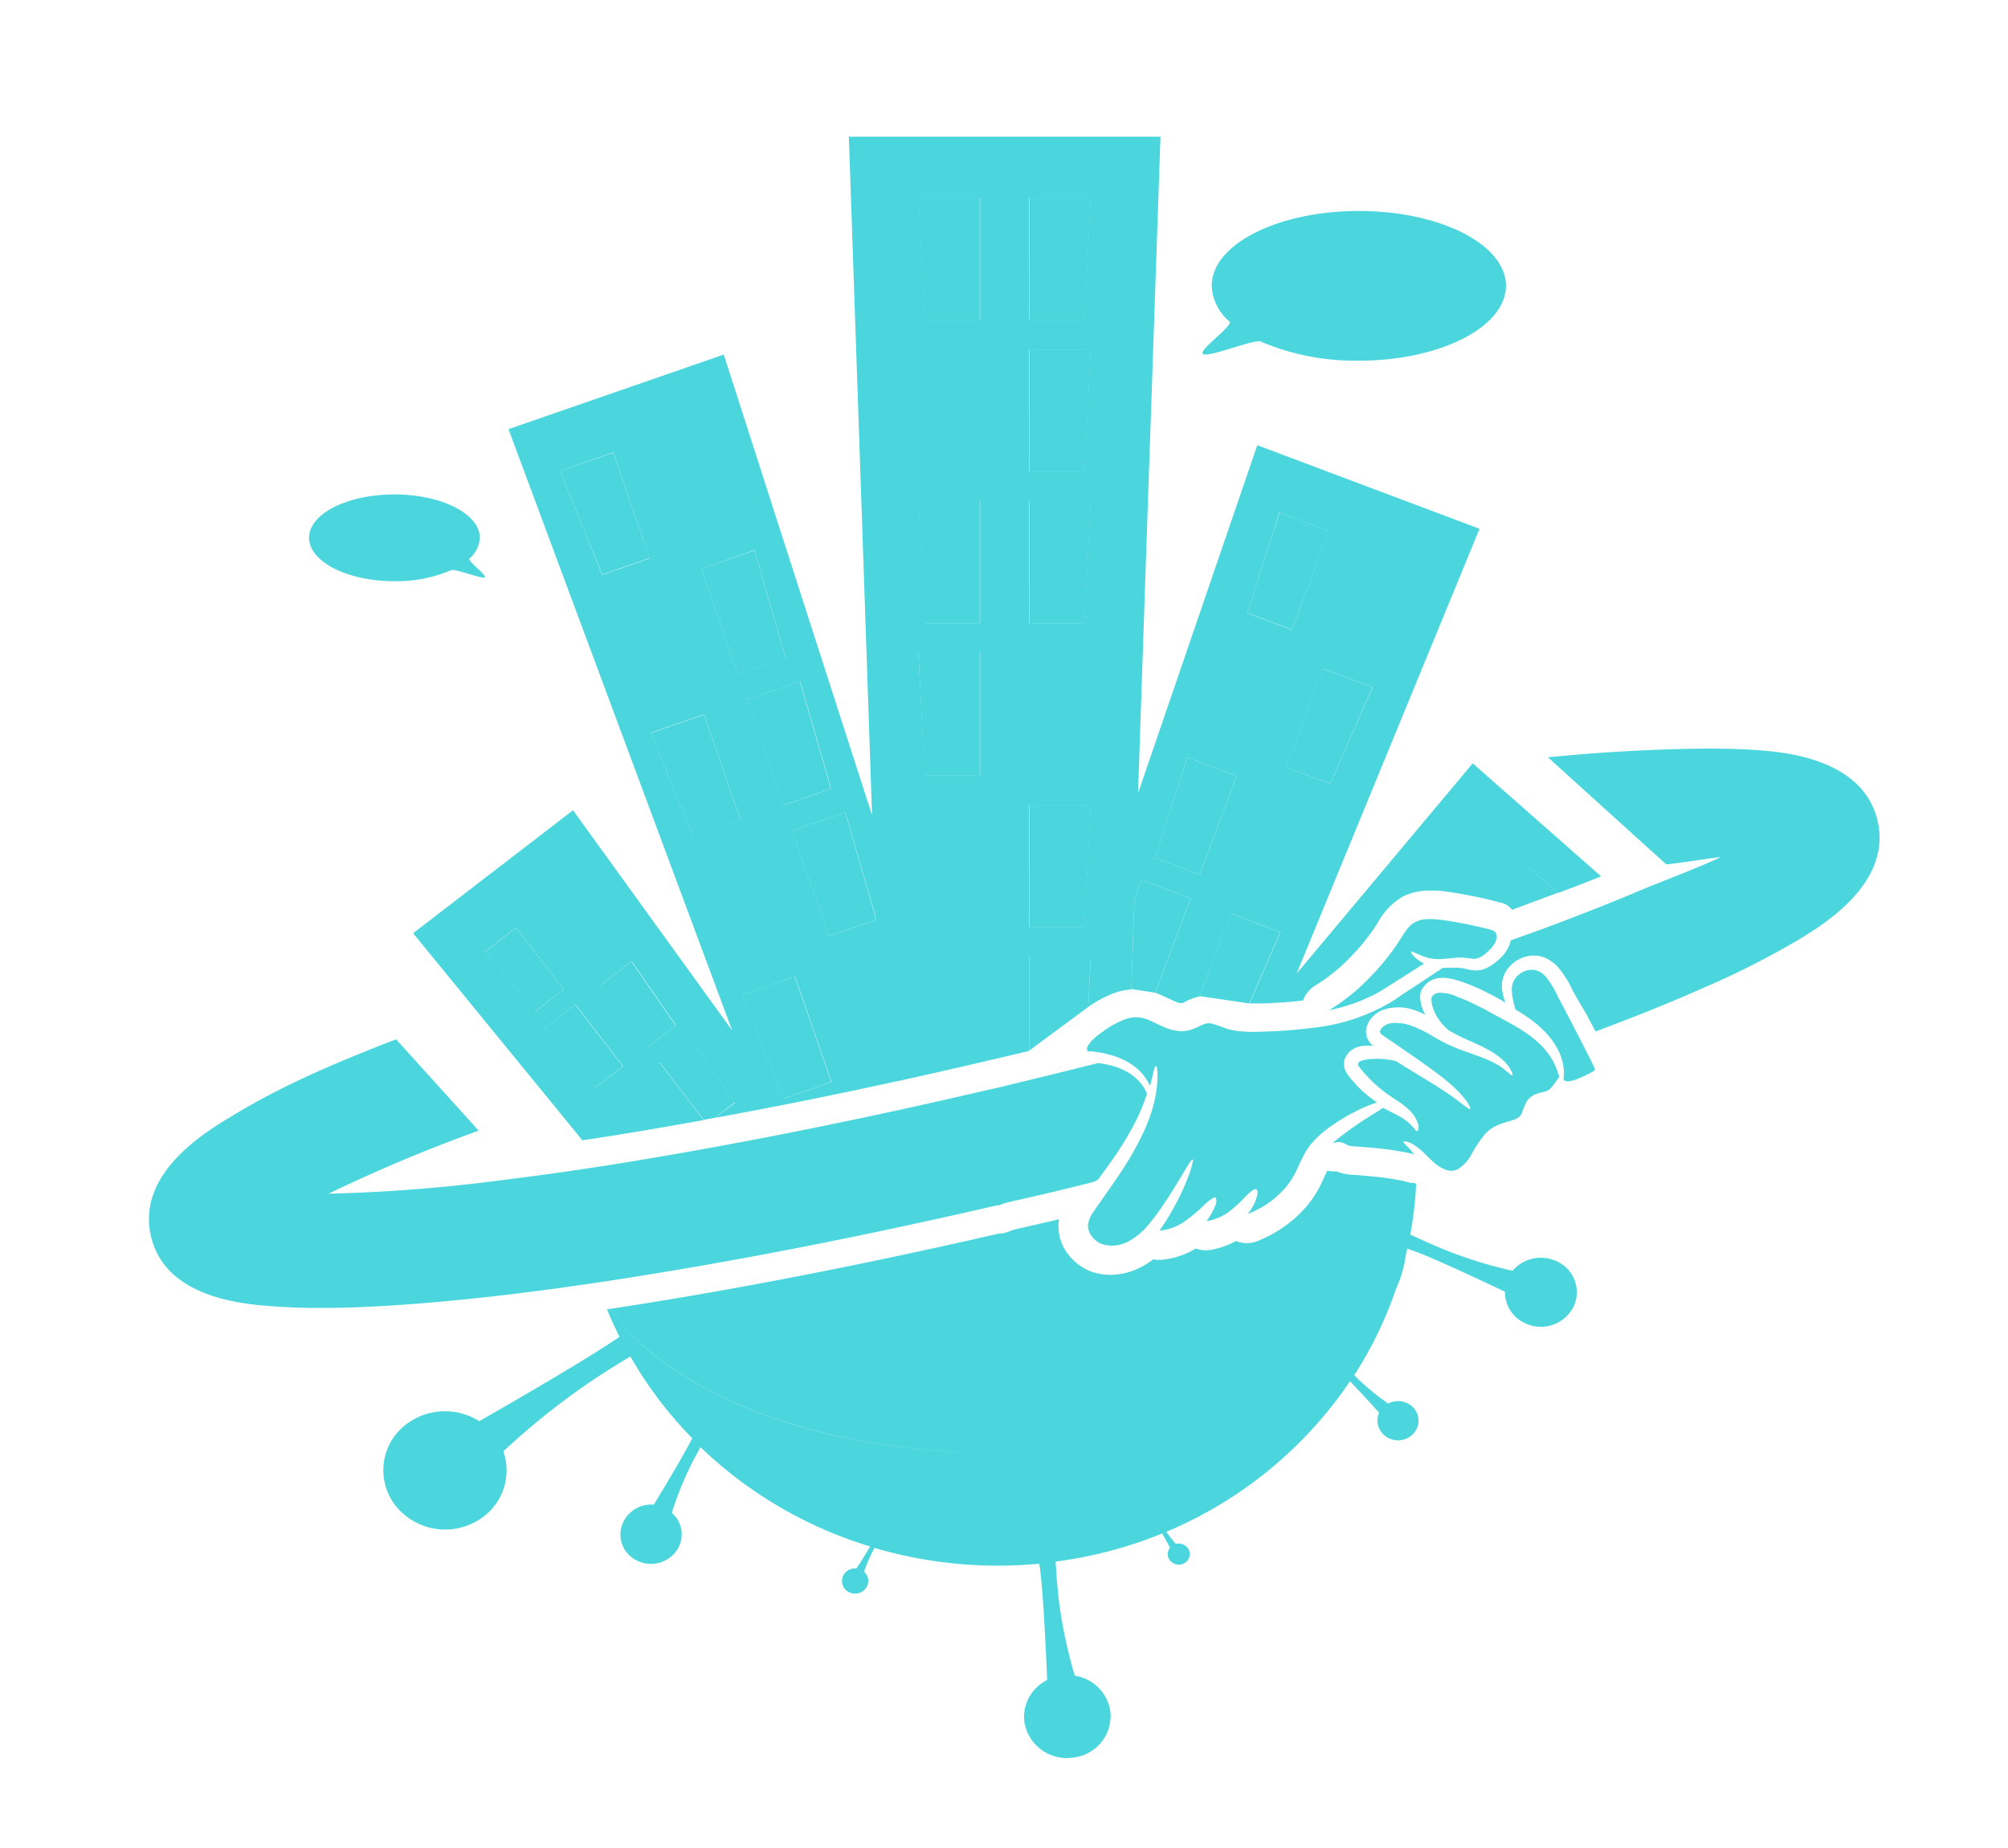 <svg id="prefix__Capa_1" preserveAspectRatio="none" data-name="Capa 1" xmlns="http://www.w3.org/2000/svg" viewBox="0 0 291.98 268.76"><defs><style>.prefix__cls-1,.prefix__cls-4{fill:#4bd6dd}</style></defs><path class="prefix__cls-1" d="M106.84 160.31l-6.45-9.34-4.51 3.47 6.42 8.35.03.05 1.6-.29.06-.05 2.85-2.19zM217.88 131.2a3 3 0 012 1.1l6.65-2.48-4.15-3.66zM158.61 139.1h-8.93v13.66l8.55-6.32.31-5.89.07-1.45zM186.16 135.55l-7.2-2.71-4.08 10.82-.45 1.2 7.2 1.06.04-.08 4.49-10.29zM173.14 130.65l-7.21-2.72-.99 3.11-.35 10.35-.08 2.37.29.11 3.17.5.83-2.2 4.34-11.52zM158.34 78.2l.27-5.32h-8.93v17.77h8.01l.65-12.45zM158.61 50.81h-8.93v17.77h8.01l.92-17.77zM158.61 117.03h-8.93v17.76h8.01l.92-17.76zM158.61 28.74h-8.93V46.5h8.01l.92-17.76zM142.47 46.5V28.74h-8.93l.92 17.76h8.01zM115.57 142.02l-7.71 2.67.47 1.16 5.64 13.89 6.91-2.39-4.83-13.95-.48-1.38zM79.13 149.56l7.37 8.63 4.05-3.12-6.91-8.99-4.51 3.48zM134.46 90.65h8.01V72.88h-8.93l.27 5.32.65 12.45zM179.84 112.84l-7.2-2.71-4.66 14.61 6.46 2.43 5.4-14.33zM75.06 134.92l-4.52 3.48 7.38 8.62 4.05-3.11-6.91-8.99zM87.29 143.28l6.91 8.98 4.05-3.11-6.44-9.34-4.52 3.47zM192.88 78.2l.36-.97-7.2-2.71-1.17 3.68-3.48 10.93 6.46 2.43 5.03-13.36zM186.97 111.56l6.46 2.43 6.13-14.05-7.2-2.71-5.39 14.33zM107.68 119.25l-5.31-15.33-7.71 2.67 6.11 15.06 6.91-2.4zM87.57 83.55l6.91-2.4-1.02-2.95-4.29-12.38-7.71 2.67 3.94 9.71 2.17 5.35zM113.91 117.09l6.91-2.39-4.52-15.61-7.71 2.67 5.32 15.33zM114.22 95.65l-4.52-15.61-7.71 2.67 5.32 15.34 6.91-2.4zM120.5 136.14l6.79-2.35-.02-.54-4.37-15.11-7.71 2.67 5.31 15.33zM142.47 112.72V94.95h-8.93l.92 17.77h8.01z"/><path d="M226 183.27a5.38 5.38 0 00-6.06 1.53 64.82 64.82 0 01-9-2.72c-1.81-.7-3.86-1.61-5.87-2.55a55.21 55.21 0 00.85-7.32l-.2-.17a4 4 0 01-1.36-.23l-.26-.07a40.81 40.81 0 00-4.86-.69l-.61-.06-1.06-.09-1-.06a4.41 4.41 0 01-.54-.07 5.71 5.71 0 01-1.18-.25 3.41 3.41 0 01-.48-.18 3.27 3.27 0 01-.54 0 4.68 4.68 0 01-.83-.09c-.18.36-.35.72-.51 1.07-.25.55-.5 1.08-.76 1.56a15.37 15.37 0 01-2 2.84l-.09.09c-.13.14-.25.28-.38.41l-.1.1a17.58 17.58 0 01-3.91 3 21 21 0 01-2.38 1.15 4.14 4.14 0 01-1.57.31 4.28 4.28 0 01-1.58-.31 11.83 11.83 0 01-3.42 1.24l-.27.05a4.25 4.25 0 01-.71.06 4.17 4.17 0 01-1.44-.26 11.91 11.91 0 01-5 1.65h-.39a4.26 4.26 0 01-.8-.08 11.61 11.61 0 01-1.86 1.18 9.77 9.77 0 01-4.38 1.08 8 8 0 01-2.78-.48 7.55 7.55 0 01-3.43-2.61 6.63 6.63 0 01-1.31-4.51 3.85 3.85 0 01.07-.49c-2.19.52-3.7.86-4.79 1.11s-1.82.41-2 .48l-.55.22a4.13 4.13 0 01-1.43.28c-19.9 4.58-39.34 8.35-56.41 10.93 2.83 4.25 7.47 8.19 13.71 11.55 11.31 6.08 26.39 9.43 42.46 9.44h-.07c-16.06 0-31.13-3.35-42.43-9.44-6.23-3.36-10.85-7.29-13.68-11.55l-.54.08c.55 1.36 1.15 2.7 1.81 4l-.39.27c-4.58 3.1-14.08 8.61-20 12a9.3 9.3 0 00-10.15.12 8.37 8.37 0 00-2.15 12 9.21 9.21 0 0012.49 2.06 8.41 8.41 0 003.31-9.79 107 107 0 0112.47-10c1.82-1.23 3.86-2.52 6-3.8a58.81 58.81 0 009 11.9c-1.25 2.44-3.9 6.87-5.59 9.65a4.49 4.49 0 00-4.37 2.39 4.19 4.19 0 002.05 5.8 4.54 4.54 0 005.93-2 4.12 4.12 0 00-1-5 49.64 49.64 0 012.91-7.19c.38-.75.81-1.54 1.27-2.36a61.26 61.26 0 0024.67 14.44c-.6 1-1.39 2.31-2 3.2a1.92 1.92 0 00-1.9 1 1.8 1.8 0 00.86 2.46 1.93 1.93 0 002.56-.82 1.77 1.77 0 00-.4-2.16 21.5 21.5 0 011.3-3.08l.21-.39a63.38 63.38 0 0017.84 2.58q3.11 0 6.12-.29c.06.38.11.74.15 1.09.45 3.74.8 11.19 1 15.83a6 6 0 00-3.33 6 6.23 6.23 0 007 5.29 6.09 6.09 0 005.52-6.68 6.15 6.15 0 00-5.18-5.24A70.45 70.45 0 01154 233c-.22-1.8-.38-3.84-.5-5.91A62.33 62.33 0 00169 223c.4.72.82 1.49 1.13 2.07a1.47 1.47 0 00-.09 1.73 1.64 1.64 0 002.2.51 1.5 1.5 0 00.52-2.11 1.64 1.64 0 00-1.78-.68 20.53 20.53 0 01-1.39-1.76 60.54 60.54 0 0026.71-21.89c1.34 1.38 3.07 3.27 4.24 4.57a2.77 2.77 0 00.64 3.18 3.07 3.07 0 004.21 0 2.78 2.78 0 000-4.05 3.08 3.08 0 00-3.54-.46 36.27 36.27 0 01-4.13-3.34c-.26-.25-.53-.51-.8-.79a57.16 57.16 0 006.06-12.51 17.48 17.48 0 001.44-5c.08-.29.15-.59.22-.89l1.73.63c3 1.18 8.85 3.91 12.46 5.63a5 5 0 003.27 4.73 5.31 5.31 0 006.81-2.77 4.94 4.94 0 00-2.91-6.53zM105.4 147l1.07 2.86-1.83-2.53-21.32-29.5-23.25 17.88 24.52 30v.11h.1l2.41-.36c4.83-.75 9.87-1.61 15-2.54h.22v-.05l-6.42-8.35 4.51-3.47 6.45 9.34-2.86 2.11-.06.05h.08c12.23-2.24 25.2-4.94 38.31-8l6-1.41 1.09-.27.26-.06V139.1h8.93l-.07 1.45-.31 5.89a16.51 16.51 0 013.9-2.07 9.35 9.35 0 012.67-.5l-.29-.11.08-2.37.35-10.35 1-3.11 7.21 2.72-4.34 11.52-.83 2.2.59.22 1.31.59.82.38a3.24 3.24 0 001 .32H171.85c.12 0 .34-.14.6-.26l.1-.05a9.31 9.31 0 011.65-.63h.21l.45-1.2 4.14-10.9 7.2 2.71-4.49 10.29v.08h1.82c.88 0 1.72-.07 2.57-.12 1-.06 2.16-.16 3.38-.31a4.26 4.26 0 011.78-2.18 23.26 23.26 0 003.14-2.28l.46-.39c.51-.45 1.08-1 1.75-1.71a29.64 29.64 0 003.11-3.81c.23-.33.42-.63.61-.93a10 10 0 013.5-3.72 5.36 5.36 0 01.54-.26l.11-.05a8.53 8.53 0 013.23-.65h1.02c.67 0 1.35.12 2.09.22 1.61.24 3.23.54 4.95.93l.63.14 1 .25.56.15 4.45-5 4.15 3.66 4-1.52 2.25-.9L215.27 112l-1.12-1-25.61 30.58L214.6 78.2l.54-1.3-32.32-12.16-4.61 13.46-12.73 37.16 1.26-37.16 2-58.32h-45.31l2 58.32 1.37 40.34-13-40.34-8.56-26.64-31.3 10.85 5.87 15.79zm-34.86-8.63l4.52-3.47 6.91 9-4 3.11zm16 19.8l-7.37-8.63 4.51-3.48 6.91 9zm7.7-5.93l-6.91-9 4.52-3.47 6.44 9.34zM193.43 114l-6.43-2.44 5.39-14.33 7.2 2.71zm-8.56-35.8l1.13-3.68 7.2 2.71-.36 1-5 13.36-6.46-2.43zm-12.23 31.93l7.2 2.71-5.39 14.33-6.45-2.43zm-23-81.39h8.93l-.92 17.76h-8zm0 22.07h8.93l-.92 17.76h-8zm0 27.39v-5.32h8.93l-.27 5.32-.65 12.45h-8zm0 38.83h8.93l-.92 17.76h-8zM114 159.74l-5.63-13.89-.47-1.16 7.71-2.67.48 1.38 4.83 13.95zm28.51-131V46.5h-8l-.92-17.76zm0 44.14v17.77h-8l-.65-12.45-.27-5.32zm0 22.07v17.77h-8L133.54 95zm-15.2 38.3v.54l-6.79 2.35-5.31-15.33 7.71-2.67zm-6.45-18.55l-6.91 2.39-5.32-15.33 7.71-2.67zM109.7 80l4.52 15.61-6.91 2.39L102 82.71zm-7.33 23.88l5.31 15.33-6.91 2.4-6.11-15.06zm-13.2-38.1l4.29 12.42 1 3-6.91 2.4-2.15-5.4-3.94-9.71z" fill="#4bd6dd"/><path class="prefix__cls-1" d="M183.29 49.66a35.15 35.15 0 0014.3 2.79c11.81 0 21.39-4.88 21.39-10.89s-9.58-10.88-21.39-10.88-21.4 4.87-21.4 10.88a7.2 7.2 0 002.58 5.19c.64.6-4.66 4.22-3.83 4.74s7.52-2.21 8.35-1.83zM57.35 84.52a20.31 20.31 0 008.3-1.62c.48-.22 4.43 1.32 4.84 1.06s-2.59-2.4-2.22-2.75a4.18 4.18 0 001.5-3c0-3.48-5.56-6.31-12.42-6.31s-12.41 2.82-12.41 6.3 5.56 6.32 12.41 6.32z"/><path class="prefix__cls-4" d="M86.74 186.53c17.53-2.6 37.52-6.45 58.37-11.28v.09l.14-.06.45-.17c1-.4 3.09-.65 13.28-3.22l.67-.33c.61-.83 1.21-1.65 1.77-2.44q1.37-1.92 2.42-3.71a34.45 34.45 0 001.69-3.17 26.93 26.93 0 001.25-3.2 6.34 6.34 0 00-1-1.63 7.13 7.13 0 00-1.55-1.34 9.35 9.35 0 00-2.23-1 13.14 13.14 0 00-2.33-.48l-1.84.46q-3.67.92-7.39 1.82l-1.1.27c-2 .48-4 1-6 1.42-19.63 4.59-38.75 8.35-55.6 11l-3.64.55c-3.94.58-7.75 1.1-11.39 1.54a234.05 234.05 0 01-24.94 1.94 229.39 229.39 0 0121.83-9.17l-12-13.28-.74.28c-10.87 4.21-17.46 7.41-23.34 11-3.76 2.27-13.74 8.3-11.55 17.43S35.83 189.7 40.21 190c6.84.48 16.2.11 27.8-1.09 5.83-.59 12.11-1.4 18.73-2.38z"/><path class="prefix__cls-4" d="M273 119.3c-2.2-9.13-13.83-10-18.22-10.26-6.45-.45-19 0-29.7 1.09l17.2 15.56c.8 0 7.18-1 7.93-1.06-2.65 1.32-8.66 3.58-12.06 5-1.93.82-4 1.66-6.15 2.51q-3.7 1.46-7.84 3l-3.37 1.21-1.12.4a3.87 3.87 0 01-.42 1.17 5.42 5.42 0 01-.89 1.21 9.23 9.23 0 01-.88.8 7 7 0 01-1 .68 4 4 0 01-1.18.45 3.38 3.38 0 01-1.26 0c-.37 0-.69-.13-1-.19a5.69 5.69 0 00-.78-.12c-.8-.07-1.65 0-2.47 0l-3.6 2.38-2.07 1.35-1 .69-.53.35c-.18.11-.38.25-.57.35a28 28 0 01-10.28 3.49c-.56.08-1.12.14-1.68.2-1.25.15-2.49.27-3.71.34-.89.06-1.77.09-2.63.12s-1.75.07-2.65 0a11.17 11.17 0 01-2.72-.43 23.21 23.21 0 00-2.2-.75 1.86 1.86 0 00-.78 0 5.44 5.44 0 00-.94.38 10 10 0 01-1.21.51 3 3 0 01-.74.17 3.8 3.8 0 01-.75.06 7 7 0 01-2.6-.66c-.74-.33-1.4-.67-2-.93a4.91 4.91 0 00-1.78-.43 4.66 4.66 0 00-1.75.29 13.74 13.74 0 00-3.28 1.82 9.65 9.65 0 00-1.37 1.09 4.78 4.78 0 00-.52.59l-.21.31-.09.16-.06.13V152.54a.53.53 0 000 .13.32.32 0 000 .09.23.23 0 00.12.12.28.28 0 00.13 0h.34l.83.11a14.79 14.79 0 013 .75c.3.11.59.24.87.37a9 9 0 011.55.94 7.52 7.52 0 011.63 1.67 7 7 0 01.68 1.19c.5-1.8.63-2.9.84-2.88s.29.73.24 2.08a18.93 18.93 0 01-1.2 5.54 28.61 28.61 0 01-1.31 3 45.72 45.72 0 01-2.57 4.45l-.49.74c-.54.81-1.1 1.62-1.69 2.45l-.55.79c-.47.68-1 1.39-1.44 2.08a4.23 4.23 0 00-.84 1.9 2.59 2.59 0 00.54 1.72 3.36 3.36 0 001.51 1.14 5 5 0 003.86-.41 10 10 0 003-2.56c.83-1 1.55-2 2.2-3 .93-1.37 1.67-2.59 2.27-3.58l.63-1.07c.34-.57.61-1 .82-1.3s.32-.4.39-.37.06.12 0 .3a9.72 9.72 0 01-.48 1.73q-.08.22-.18.48a34 34 0 01-2.17 4.61 33.34 33.34 0 01-2 3.21 7.85 7.85 0 003.43-1.18 22.67 22.67 0 003.08-2.56c.2-.19.39-.36.56-.5l.25-.2.17-.11.24-.13c.07 0 .11-.12.18-.16a.2.2 0 01.25.09.71.71 0 01.1.56 1.4 1.4 0 01-.08.34c0 .1-.07.2-.11.31a5.51 5.51 0 01-.33.72 9.08 9.08 0 01-.9 1.41h.19a7.83 7.83 0 003-1.28 21.25 21.25 0 002.58-2.37c.69-.68 1.21-1.09 1.48-.94s.21.83-.19 1.8a7.46 7.46 0 01-.93 1.61 1.77 1.77 0 01-.12.17 18.52 18.52 0 001.9-.91 13.38 13.38 0 003-2.32c.15-.15.3-.29.44-.45a11 11 0 001.45-2.1c.42-.78.78-1.71 1.3-2.69a9.87 9.87 0 01.9-1.44 10.75 10.75 0 011.09-1.22 17.07 17.07 0 012.32-1.85 28 28 0 014.22-2.4 22.19 22.19 0 012.16-.84l-.48-.34a16.65 16.65 0 01-3.23-3c-.15-.17-.28-.34-.42-.53s-.15-.2-.22-.31a3 3 0 01-.22-.4 2.38 2.38 0 01-.24-1.07 2.32 2.32 0 01.27-1 2.73 2.73 0 01.38-.54l.2-.22a3.27 3.27 0 01.74-.49 4 4 0 011.41-.35 8.17 8.17 0 011.1 0h.15l-.08-.06a2.64 2.64 0 01-.43-.45 2.35 2.35 0 01-.42-.8 2.53 2.53 0 01.1-1.75 3.51 3.51 0 01.85-1.25 4.27 4.27 0 011.21-.83 7 7 0 015 .05 12.72 12.72 0 011.35.57c-.09-.16-.18-.33-.26-.5a5.52 5.52 0 01-.45-1.56 3.1 3.1 0 010-1 2.7 2.7 0 01.48-1 3.33 3.33 0 011.81-1.19 4.91 4.91 0 012 0 13.21 13.21 0 011.78.49 27.37 27.37 0 013.42 1.45c1 .52 2 1 2.88 1.58a7.47 7.47 0 01-.49-1.87 4.49 4.49 0 01.09-1.57 4.13 4.13 0 01.79-1.58 4.87 4.87 0 013.31-1.82 4.23 4.23 0 012.16.35 3.17 3.17 0 01.41.21 6.07 6.07 0 011.34 1.07 14.89 14.89 0 012.12 3.35c.3.59 1.19 2.09 2.09 3.63L232 150c1.41-.53 2.8-1.05 4.16-1.58 4.3-1.66 8.22-3.29 11.76-4.86a121.51 121.51 0 0013.48-6.83c3.76-2.28 13.75-8.3 11.6-17.43z"/><path class="prefix__cls-4" d="M207 139.08a6.06 6.06 0 001.14.3 5.19 5.19 0 001 .1 10.2 10.2 0 001.39-.1c.45 0 .94-.11 1.48-.13h.33a7.28 7.28 0 01.93.07c.32 0 .61.09.87.11a1.88 1.88 0 00.68-.07 2.66 2.66 0 00.67-.31 5.56 5.56 0 00.71-.54c.23-.21.47-.45.68-.68l.15-.18.09-.13a2.31 2.31 0 00.5-1.12 1.34 1.34 0 00-.09-.65.41.41 0 00-.08-.13l-.06-.09a.87.87 0 00-.2-.16 4.18 4.18 0 00-.89-.29l-1-.24-.19-.05-.37-.08c-1.49-.34-3-.63-4.63-.87q-.91-.14-1.74-.18h-.7a4.16 4.16 0 00-1.95.46c-1.05.55-1.76 2-2.69 3.36a34.21 34.21 0 01-3.53 4.33c-.68.71-1.36 1.38-2 1.95-.17.16-.35.31-.52.45a28.72 28.72 0 01-3.69 2.68 24.74 24.74 0 007.54-2.8l3.34-2.12 2.9-1.85-.43-.24a5 5 0 01-1.21-1c-.23-.28-.3-.47-.24-.52s.7.28 1.81.72zM206.06 164.48c-.06 0-.12 0-.2-.11s-.28-.32-.51-.58a6.21 6.21 0 00-.93-.85c-.21-.16-.44-.31-.7-.47l-.21-.13c-.45-.25-1-.5-1.55-.79l-.85-.44c-.62.41-1.47.92-2.48 1.57s-2.42 1.6-3.79 2.67c-.37.29-.73.58-1.09.89a4.14 4.14 0 01.56-.14 2.12 2.12 0 01.85.06 2.72 2.72 0 01.65.29 1.55 1.55 0 00.29.13 2.79 2.79 0 00.71.12l1 .07 1.11.08.64.06a47.37 47.37 0 015.38.78 5.44 5.44 0 01.72.2c-.26-.33-.49-.61-.7-.84-.55-.6-.94-.88-.88-1s.6-.11 1.41.37l.12.08a8.71 8.71 0 011.21.94c.47.43 1 1 1.49 1.44a5.91 5.91 0 001.84 1.2 2.13 2.13 0 002-.16 5.77 5.77 0 001.79-2 17 17 0 012-3 5.25 5.25 0 011.75-1.27 15.6 15.6 0 011.74-.59 5.08 5.08 0 001.25-.49 1.37 1.37 0 00.36-.3 1.31 1.31 0 00.25-.41 14.87 14.87 0 01.6-1.48 3 3 0 01.68-.84 2.88 2.88 0 01.87-.47c.55-.19 1-.25 1.29-.35a1.67 1.67 0 00.38-.17 1.62 1.62 0 00.34-.26 13.17 13.17 0 001.19-1.57l.09-.1c-.05-.18-.11-.38-.18-.61a9.59 9.59 0 00-1.67-3.11l-.17-.21-.39-.44a13.62 13.62 0 00-1.84-1.62 19.26 19.26 0 00-1.63-1.1c-.87-.53-1.83-1.05-2.84-1.59l-.48-.26c-.87-.47-1.74-1-2.64-1.4a27.21 27.21 0 00-3.13-1.38 5.33 5.33 0 00-2.65-.51 1.39 1.39 0 00-.78.41.79.79 0 00-.18.29 1.73 1.73 0 000 .42 3.64 3.64 0 00.22 1.08 7.4 7.4 0 00.43 1 7.6 7.6 0 001.86 2.24l.3.18c.49.28 1 .53 1.47.77s1.06.48 1.57.71l1.27.59c.53.25 1 .51 1.47.77a10.63 10.63 0 011.93 1.43c.13.12.24.24.35.36l.12.14c.72.9.87 1.53.76 1.59s-.54-.37-1.35-1a5.35 5.35 0 00-.58-.4c-.16-.1-.32-.2-.5-.29a18.14 18.14 0 00-2.55-1.12l-.25-.09-1.91-.68c-.34-.12-.68-.24-1-.39a18.24 18.24 0 01-1.67-.74c-.56-.28-1.11-.6-1.66-.91a17.59 17.59 0 00-3.35-1.64 6.84 6.84 0 00-1.77-.34h-.14a4.17 4.17 0 00-.71 0h-.08l-.34.07-.2.06-.15.06a1.89 1.89 0 00-1 .89.41.41 0 000 .31.54.54 0 00.2.27c.17.14.48.34.76.53l.83.56 1.6 1.1 1.66 1.15c1.14.8 2.21 1.56 3.17 2.27l.42.32.24.19c.25.18.47.37.69.55l.25.21a18.52 18.52 0 012.22 2.17c.07.09.15.17.22.25.68.87.93 1.44.82 1.53s-.59-.28-1.42-.92c-.32-.25-.72-.54-1.15-.86-.68-.48-1.47-1-2.42-1.61l-.09-.06-.18-.11-.27-.16-1.09-.67-2.78-1.7-1.39-.87c-.29-.07-.6-.13-.93-.19a11.5 11.5 0 00-3.53 0 2.58 2.58 0 00-.74.23.6.6 0 00-.19.15.56.56 0 00-.12.18.24.24 0 000 .11v.11c0 .11.12.19.22.33l.37.45a20 20 0 003 2.92l.22.17c.44.34.87.63 1.3.92l.15.1.18.11a16.66 16.66 0 011.53 1.1l.34.31a4.84 4.84 0 011.37 2 2 2 0 01.11.8c-.07.27-.13.37-.2.38z"/><path class="prefix__cls-4" d="M231.58 154.71c-.11-.21-.21-.43-.32-.64l-1.4-2.76c-.07-.15-.15-.29-.23-.44l-.27-.52-1-1.94-1.79-3.41a14.71 14.71 0 00-1.76-2.92 3.34 3.34 0 00-1.05-.83.74.74 0 00-.21-.07 2.16 2.16 0 00-.91-.16 3.09 3.09 0 00-2.09 1 2.66 2.66 0 00-.72 1.9 6.43 6.43 0 00.12 1.16c.05.3.11.59.18.86s.16.6.24.87c.55.32 1.08.66 1.59 1a18.44 18.44 0 012.46 2l.05.05a11.27 11.27 0 011.47 1.78c.08.12.16.24.23.36a.75.75 0 01.07.12 7.76 7.76 0 011.17 3.72v.09a4.32 4.32 0 01-.07.8c0 1.61 4.41-1 4.45-1a.46.46 0 00.08-.21.52.52 0 00-.05-.23c-.04-.18-.14-.37-.24-.58z"/></svg>